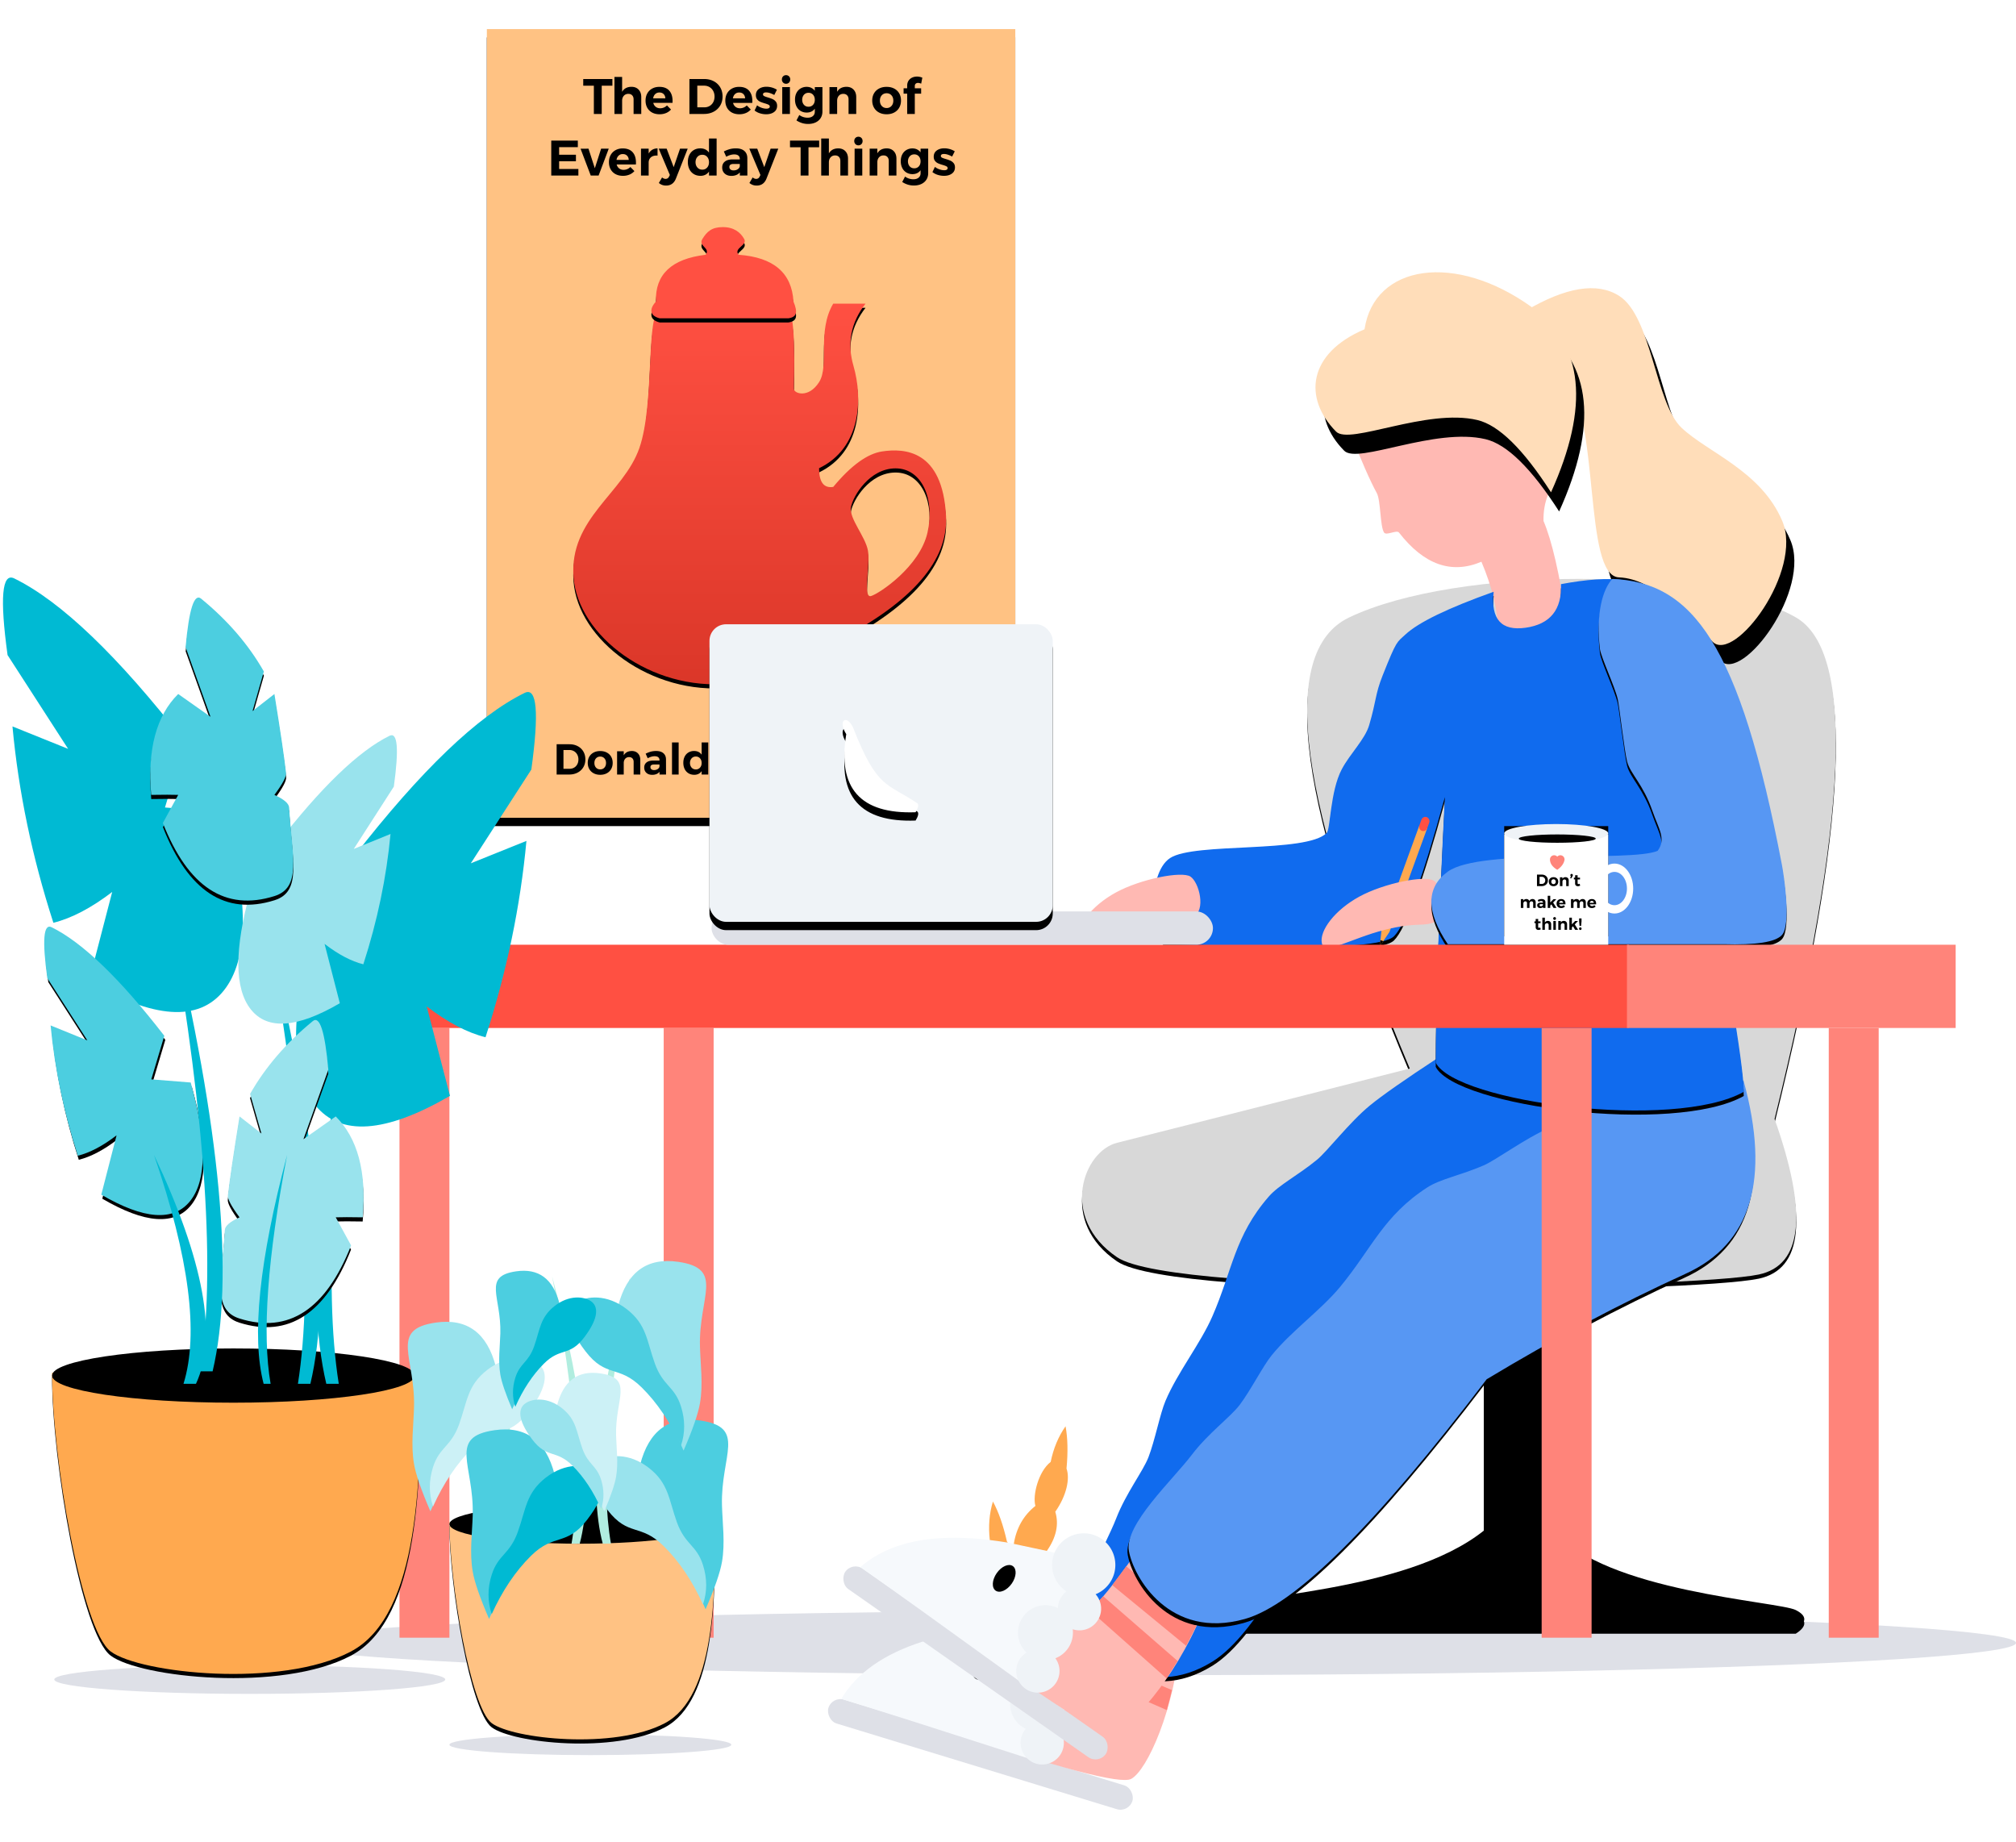 <svg width="485" height="443" xmlns="http://www.w3.org/2000/svg" xmlns:xlink="http://www.w3.org/1999/xlink"><defs><path id="b" d="M0 0h127.129v189.721H0z"/><filter x="-11.4%" y="-6.6%" width="122.8%" height="115.3%" filterUnits="objectBoundingBox" id="a"><feOffset dy="2" in="SourceAlpha" result="shadowOffsetOuter1"/><feGaussianBlur stdDeviation="4.5" in="shadowOffsetOuter1" result="shadowBlurOuter1"/><feColorMatrix values="0 0 0 0 0 0 0 0 0 0 0 0 0 0 0 0 0 0 0.35 0" in="shadowBlurOuter1"/></filter><linearGradient x1="50%" y1="0%" x2="50%" y2="100%" id="e"><stop stop-color="#FF5042" offset="0%"/><stop stop-color="#DA3628" offset="100%"/></linearGradient><path d="M20.989 19.969h30.27c2.528-1.557 1.815 17.835 1.815 18.946 0 1.11 3.518 2.359 6.058-1.614s-.548-12.205 3.407-18.89h7.77c-3.511 4.524-4.482 9.496-2.914 14.917 2.352 8.132 1.78 19.834-8.263 24.677 0 3.348 1.136 4.847 3.407 4.497 4.282-5.157 8.204-8.003 11.767-8.538 5.344-.802 14.534-.412 15.373 15.524.56 10.624-8.02 20.565-25.737 29.824-5.097 5.728-13.89 9.224-26.382 10.486-18.737 1.894-36.427-11.43-37.498-25.59C-1.009 70.05 12.085 64.08 15.896 53.163c3.811-10.917 1.43-33.193 5.093-33.193zm49.905 57.876c.594 3.406-1.294 11.523.745 10.903 2.038-.619 11.72-7.089 13.573-15.252 1.853-8.162-1.386-15.459-7.666-15.459-6.279 0-10.264 6.66-10.743 9.355-.48 2.695 3.497 7.048 4.091 10.453z" id="d"/><filter x="-12.3%" y="-10.9%" width="124.5%" height="124%" filterUnits="objectBoundingBox" id="c"><feOffset dy="1" in="SourceAlpha" result="shadowOffsetOuter1"/><feGaussianBlur stdDeviation="3.5" in="shadowOffsetOuter1" result="shadowBlurOuter1"/><feColorMatrix values="0 0 0 0 0 0 0 0 0 0 0 0 0 0 0 0 0 0 0.29 0" in="shadowBlurOuter1"/></filter><path d="M20.79 21.941c-1.15-.3-1.804-.804-1.964-1.516-.159-.711.195-1.549 1.063-2.513-.227-6.53 3.761-10.282 11.964-11.258 1.235-1.664-1.873-2.052-.78-3.814C32.167 1.077 33.308 0 35.981 0c2.674 0 4.234 1.266 5.13 2.84.895 1.573-2.629 2.18-1.342 3.814 8.416.604 12.818 4.356 13.206 11.258.552 1.316.734 2.281.546 2.895-.187.614-.78.992-1.778 1.134H20.79z" id="g"/><filter x="-31.6%" y="-45.6%" width="163.2%" height="200.3%" filterUnits="objectBoundingBox" id="f"><feOffset dy="1" in="SourceAlpha" result="shadowOffsetOuter1"/><feGaussianBlur stdDeviation="3.5" in="shadowOffsetOuter1" result="shadowBlurOuter1"/><feColorMatrix values="0 0 0 0 0 0 0 0 0 0 0 0 0 0 0 0 0 0 0.29 0" in="shadowBlurOuter1"/></filter><path d="M96.715 168.116v60.913c-19.205 15.305-59.32 15.305-64.716 19.11-3.599 2.538-3.599 4.106 0 4.704H171.73c2.755-1.753 2.755-3.32 0-4.704-4.132-2.073-46.133-4.437-58.042-19.11v-60.913H96.715z" id="i"/><filter x="-8.7%" y="-13.6%" width="117.3%" height="129.5%" filterUnits="objectBoundingBox" id="h"><feOffset dy="1" in="SourceAlpha" result="shadowOffsetOuter1"/><feGaussianBlur stdDeviation="4" in="shadowOffsetOuter1" result="shadowBlurOuter1"/><feColorMatrix values="0 0 0 0 0 0 0 0 0 0 0 0 0 0 0 0 0 0 0.29 0" in="shadowBlurOuter1"/></filter><path d="M78.882 117.886c-41.52 10.556-64.99 16.51-70.41 17.861-8.13 2.026-13.998 18.038 0 27.53 13.997 9.493 138.45 7.503 154.351 4.16 10.6-2.23 11.876-14.703 3.826-37.42 17.749-72.17 19.466-112.38 5.15-120.634-21.472-12.38-81.663-12.38-107.518 0-17.237 8.253-12.37 44.42 14.6 108.503z" id="k"/><filter x="-13.5%" y="-13.8%" width="127%" height="128.8%" filterUnits="objectBoundingBox" id="j"><feOffset dy="1" in="SourceAlpha" result="shadowOffsetOuter1"/><feGaussianBlur stdDeviation="8" in="shadowOffsetOuter1" result="shadowBlurOuter1"/><feColorMatrix values="0 0 0 0 0 0 0 0 0 0 0 0 0 0 0 0 0 0 0.143 0" in="shadowBlurOuter1"/></filter><filter x="-15.9%" y="-18.5%" width="132.3%" height="141.8%" filterUnits="objectBoundingBox" id="l"><feOffset dy="1" in="SourceAlpha" result="shadowOffsetOuter1"/><feGaussianBlur stdDeviation="4" in="shadowOffsetOuter1" result="shadowBlurOuter1"/><feColorMatrix values="0 0 0 0 0 0 0 0 0 0 0 0 0 0 0 0 0 0 0.29 0" in="shadowBlurOuter1" result="shadowMatrixOuter1"/><feMerge><feMergeNode in="shadowMatrixOuter1"/><feMergeNode in="SourceGraphic"/></feMerge></filter><path d="M147.339 25.633c-8.099 5.313-13.595 9.158-16.489 11.535-4.943 4.06-10.225 11.003-12.728 13.057-4.63 3.798-9.121 6.014-11.577 8.83-8.266 9.475-8.77 17.78-13.559 28.766-2.919 6.698-8.34 13.418-11.305 20.393-1.314 3.09-2.542 9.54-4.109 13.586-1.307 3.373-5.404 8.64-7.733 14.645-2.771 7.145-11.005 20.657-8.204 26.445s15.344 17.946 31.351 8.045c10.672-6.6 24.008-30.418 40.009-71.451 20.418-15.919 33.43-28.456 39.038-37.613 5.608-9.156 8.378-17.39 8.31-24.703L147.34 25.633z" id="n"/><filter x="-10.5%" y="-7.7%" width="121%" height="116.8%" filterUnits="objectBoundingBox" id="m"><feOffset dy="1" in="SourceAlpha" result="shadowOffsetOuter1"/><feGaussianBlur stdDeviation="4" in="shadowOffsetOuter1" result="shadowBlurOuter1"/><feColorMatrix values="0 0 0 0 0 0 0 0 0 0 0 0 0 0 0 0 0 0 0.29 0" in="shadowBlurOuter1"/></filter><filter x="-15.9%" y="-18.5%" width="132.3%" height="141.8%" filterUnits="objectBoundingBox" id="o"><feOffset dy="1" in="SourceAlpha" result="shadowOffsetOuter1"/><feGaussianBlur stdDeviation="4" in="shadowOffsetOuter1" result="shadowBlurOuter1"/><feColorMatrix values="0 0 0 0 0 0 0 0 0 0 0 0 0 0 0 0 0 0 0.291 0" in="shadowBlurOuter1" result="shadowMatrixOuter1"/><feMerge><feMergeNode in="shadowMatrixOuter1"/><feMergeNode in="SourceGraphic"/></feMerge></filter><path d="M161.868 31.107c.808 2.068-.235 4.29-3.13 6.667-4.943 4.06-10.225 11.003-12.728 13.057-4.63 3.798-9.121 6.014-11.577 8.83-8.266 9.475-8.77 17.78-13.558 28.766-2.92 6.698-8.34 13.418-11.306 20.392-1.313 3.091-2.541 9.541-4.109 13.587-1.306 3.373-5.404 8.64-7.733 14.645-2.77 7.144-11.005 20.657-8.204 26.445s15.344 17.946 31.352 8.045c10.671-6.601 24.007-30.418 40.008-71.451 12.848-13.812 25.86-26.35 39.038-37.613 13.178-11.263 13.373-27.417.585-48.46l-38.638 17.09z" id="q"/><filter x="-10.3%" y="-7.1%" width="120.7%" height="115.5%" filterUnits="objectBoundingBox" id="p"><feOffset dy="1" in="SourceAlpha" result="shadowOffsetOuter1"/><feGaussianBlur stdDeviation="4" in="shadowOffsetOuter1" result="shadowBlurOuter1"/><feColorMatrix values="0 0 0 0 0 0 0 0 0 0 0 0 0 0 0 0 0 0 0.29 0" in="shadowBlurOuter1"/></filter><filter x="-37.5%" y="-25.4%" width="175%" height="161.6%" filterUnits="objectBoundingBox" id="r"><feOffset dy="1" in="SourceAlpha" result="shadowOffsetOuter1"/><feGaussianBlur stdDeviation="8" in="shadowOffsetOuter1" result="shadowBlurOuter1"/><feColorMatrix values="0 0 0 0 0 0 0 0 0 0 0 0 0 0 0 0 0 0 0.086 0" in="shadowBlurOuter1" result="shadowMatrixOuter1"/><feMerge><feMergeNode in="shadowMatrixOuter1"/><feMergeNode in="SourceGraphic"/></feMerge></filter><path d="M54.705 19.08c11.188-1.472 18.555.349 22.1 5.463 5.32 7.672-2.06 27.11 1.441 35.102 3.502 7.991 13.543 17.022 13.543 30.089s-23.921 27.037-26.772 20.234c-2.85-6.803-6.768-19.386-14.675-23.071-7.906-3.685 11.079-37.282 6.893-49.973-2.79-8.46-3.634-14.409-2.53-17.844z" id="t"/><filter x="-40.3%" y="-13.4%" width="180.7%" height="137.6%" filterUnits="objectBoundingBox" id="s"><feOffset dy="5" in="SourceAlpha" result="shadowOffsetOuter1"/><feGaussianBlur stdDeviation="5" in="shadowOffsetOuter1" result="shadowBlurOuter1"/><feColorMatrix values="0 0 0 0 0 0 0 0 0 0 0 0 0 0 0 0 0 0 0.113 0" in="shadowBlurOuter1"/></filter><path d="M17.3 8.035c-14.787 0-20.109 9.44-15.912 19.99 1.716 4.312 22.28 3.27 32.386 10.724 4.253 3.136 7.42 10.775 9.501 22.916 16.687-15.393 21.094-29.619 13.22-42.678C44.685-.602 25.525-5.407 17.3 8.035z" id="v"/><filter x="-29%" y="-20.4%" width="158.1%" height="157.2%" filterUnits="objectBoundingBox" id="u"><feOffset dy="5" in="SourceAlpha" result="shadowOffsetOuter1"/><feGaussianBlur stdDeviation="5" in="shadowOffsetOuter1" result="shadowBlurOuter1"/><feColorMatrix values="0 0 0 0 0 0 0 0 0 0 0 0 0 0 0 0 0 0 0.113 0" in="shadowBlurOuter1"/></filter><path d="M102.071 3.198c-11.013 3.927-18.09 7.354-21.23 10.28-2.086 1.943-2.067 1.258-5.49 9.878-1.811 4.557-1.468 5.903-3.227 11.91-1.008 3.445-4.59 6.842-6.595 10.628-2.819 5.323-2.7 14.408-3.634 15.334-4.949 4.907-31.752 2.19-37.646 6.008-5.894 3.818-4.743 20.776 0 20.776 10.326 0 49.595 2.304 53.857-1.957 2.84-2.841 6.917-13.995 12.228-33.462-1.468 28.694-2.202 49.992-2.202 63.895 4.968 9.58 57.327 16.385 74.104 7.005 0-13.791-19.686-110.748-21.739-119.015-2.275-4.421-9.685-5.46-22.23-3.116.229 6.14-2.597 9.633-8.477 10.478-5.88.846-8.453-2.035-7.719-8.642z" id="x"/><filter x="-8.8%" y="-9%" width="117.6%" height="119.6%" filterUnits="objectBoundingBox" id="w"><feOffset dy="1" in="SourceAlpha" result="shadowOffsetOuter1"/><feGaussianBlur stdDeviation="4" in="shadowOffsetOuter1" result="shadowBlurOuter1"/><feColorMatrix values="0 0 0 0 0 0 0 0 0 0 0 0 0 0 0 0 0 0 0.29 0" in="shadowBlurOuter1"/></filter><path d="M130.621.105c19.23.769 30.616 15.478 40.81 68.849.416 2.176 2.294 14.228 0 16.802-1.529 1.716-6.234 2.456-14.114 2.22H91.035c-5.262-7.83-5.262-13.65 0-17.461 7.894-5.716 44.112-2.19 50.494-5.01 2.103-2.828.225-5.29-1.263-9.58-2.235-6.44-5.335-8.961-6.091-11.863-.636-2.438-1.906-13.561-2.26-15.049-.748-3.15-4.05-10.126-4.285-12.072-1.009-8.373.661-14.404 2.991-16.836z" id="z"/><filter x="-14.6%" y="-13.1%" width="129.3%" height="128.4%" filterUnits="objectBoundingBox" id="y"><feOffset dy="1" in="SourceAlpha" result="shadowOffsetOuter1"/><feGaussianBlur stdDeviation="4" in="shadowOffsetOuter1" result="shadowBlurOuter1"/><feColorMatrix values="0 0 0 0 0 0 0 0 0 0 0 0 0 0 0 0 0 0 0.29 0" in="shadowBlurOuter1"/></filter><rect id="B" width="82.584" height="71.583" rx="4"/><filter x="-30.3%" y="-32.1%" width="160.5%" height="169.8%" filterUnits="objectBoundingBox" id="A"><feOffset dy="2" in="SourceAlpha" result="shadowOffsetOuter1"/><feGaussianBlur stdDeviation="8" in="shadowOffsetOuter1" result="shadowBlurOuter1"/><feColorMatrix values="0 0 0 0 0 0 0 0 0 0 0 0 0 0 0 0 0 0 0.2 0" in="shadowBlurOuter1"/></filter><path d="M32.908 26.443c-2.171 12.993 3.388 19.252 16.678 18.777.623-1.02.784-1.724.482-2.109-7.268-4.986-9.69-3.279-15.533-18.3-1.627-3.288-3.712-1.612-1.627 1.632z" id="D"/><filter x="-85.2%" y="-60.8%" width="270.5%" height="239.5%" filterUnits="objectBoundingBox" id="C"><feOffset dy="1" in="SourceAlpha" result="shadowOffsetOuter1"/><feGaussianBlur stdDeviation="4" in="shadowOffsetOuter1" result="shadowBlurOuter1"/><feColorMatrix values="0 0 0 0 1 0 0 0 0 1 0 0 0 0 1 0 0 0 1 0" in="shadowBlurOuter1" result="shadowMatrixOuter1"/><feOffset dy="1" in="SourceAlpha" result="shadowOffsetOuter2"/><feGaussianBlur stdDeviation="1.5" in="shadowOffsetOuter2" result="shadowBlurOuter2"/><feColorMatrix values="0 0 0 0 0 0 0 0 0 0 0 0 0 0 0 0 0 0 0.158 0" in="shadowBlurOuter2" result="shadowMatrixOuter2"/><feMerge><feMergeNode in="shadowMatrixOuter1"/><feMergeNode in="shadowMatrixOuter2"/></feMerge></filter><path d="M0 5.8c0 20.246 7.058 61.844 14.122 67.108 7.063 5.264 40.946 8.896 57.77 0C88.718 64.012 88.718 29.821 88.718 5.8 72.053 11.52 23.247 13.896 0 5.8z" id="F"/><filter x="-14.1%" y="-15.9%" width="128.2%" height="134.5%" filterUnits="objectBoundingBox" id="E"><feOffset dy="1" in="SourceAlpha" result="shadowOffsetOuter1"/><feGaussianBlur stdDeviation="4" in="shadowOffsetOuter1" result="shadowBlurOuter1"/><feColorMatrix values="0 0 0 0 0 0 0 0 0 0 0 0 0 0 0 0 0 0 0.29 0" in="shadowBlurOuter1"/></filter><path d="M45.003 90.386c-6.326 5.356-12.99 15.99-19.991 31.902l5.571 9.407-9.016 3.03c-.406 14.522 1.928 23.725 7.002 27.61 5.075 3.884 11.874 1.673 20.4-6.634L41.95 142.74c3.835 1.67 7.248 2.506 10.239 2.506.75-10.98.338-21.645-1.238-31.997l-7.706 5.623 5.723-16.867c-.985-9.15-2.306-13.023-3.966-11.618z" id="H"/><filter x="-40.3%" y="-15.5%" width="180.6%" height="133.7%" filterUnits="objectBoundingBox" id="G"><feOffset dy="1" in="SourceAlpha" result="shadowOffsetOuter1"/><feGaussianBlur stdDeviation="4" in="shadowOffsetOuter1" result="shadowBlurOuter1"/><feColorMatrix values="0 0 0 0 0 0 0 0 0 0 0 0 0 0 0 0 0 0 0.29 0" in="shadowBlurOuter1"/></filter><path d="M65.096 14.296C58.795 19.645 53.87 25.57 50.323 32.068l2.892 9.478-5.337-4.018c-1.296 8.983-2.119 15.337-2.47 19.06-.08.858.884 2.593 2.894 5.206-2.28 1.093-3.44 2.122-3.482 3.088-.514 11.776-2.752 19.29 3.907 21.254 11.868 3.5 20.71-2.515 26.526-18.046l-3.808-6.7c1.352-.076 3.518-.114 6.497-.114.748-10.963-1.559-19.013-6.92-24.152l-7.676 5.614 5.7-16.841c-.98-9.137-2.297-13.003-3.95-11.6z" id="J"/><filter x="-36.7%" y="-15.7%" width="173.5%" height="134.2%" filterUnits="objectBoundingBox" id="I"><feOffset dy="1" in="SourceAlpha" result="shadowOffsetOuter1"/><feGaussianBlur stdDeviation="4" in="shadowOffsetOuter1" result="shadowBlurOuter1"/><feColorMatrix values="0 0 0 0 0 0 0 0 0 0 0 0 0 0 0 0 0 0 0.29 0" in="shadowBlurOuter1"/></filter><path d="M82.614 115.915c-6.301 5.348-11.226 11.272-14.773 17.771l2.892 9.479-5.337-4.019c-1.296 8.984-2.12 15.337-2.47 19.06-.08.858.884 2.593 2.893 5.206-2.278 1.093-3.439 2.123-3.481 3.088-.514 11.776-2.752 19.29 3.906 21.254 11.869 3.5 20.711-2.515 26.527-18.046l-3.808-6.7c1.352-.076 3.518-.113 6.496-.113.749-10.963-1.558-19.014-6.92-24.153l-7.675 5.614 5.7-16.84c-.98-9.137-2.297-13.004-3.95-11.601z" id="L"/><filter x="-36.7%" y="-15.7%" width="173.5%" height="134.2%" filterUnits="objectBoundingBox" id="K"><feOffset dy="1" in="SourceAlpha" result="shadowOffsetOuter1"/><feGaussianBlur stdDeviation="4" in="shadowOffsetOuter1" result="shadowBlurOuter1"/><feColorMatrix values="0 0 0 0 0 0 0 0 0 0 0 0 0 0 0 0 0 0 0.29 0" in="shadowBlurOuter1"/></filter><path d="M0 4.116C0 18.743 5.09 48.796 10.182 52.6c5.093 3.803 29.524 6.427 41.655 0 12.13-6.427 12.13-31.13 12.13-48.484-12.014 4.132-47.205 5.85-63.967 0z" id="N"/><filter x="-19.5%" y="-22%" width="139.1%" height="147.7%" filterUnits="objectBoundingBox" id="M"><feOffset dy="1" in="SourceAlpha" result="shadowOffsetOuter1"/><feGaussianBlur stdDeviation="4" in="shadowOffsetOuter1" result="shadowBlurOuter1"/><feColorMatrix values="0 0 0 0 0 0 0 0 0 0 0 0 0 0 0 0 0 0 0.29 0" in="shadowBlurOuter1"/></filter><filter x="-37.8%" y="-25%" width="175.7%" height="154.3%" filterUnits="objectBoundingBox" id="O"><feOffset dy="1" in="SourceAlpha" result="shadowOffsetOuter1"/><feGaussianBlur stdDeviation="4" in="shadowOffsetOuter1" result="shadowBlurOuter1"/><feColorMatrix values="0 0 0 0 0 0 0 0 0 0 0 0 0 0 0 0 0 0 0.29 0" in="shadowBlurOuter1" result="shadowMatrixOuter1"/><feMerge><feMergeNode in="shadowMatrixOuter1"/><feMergeNode in="SourceGraphic"/></feMerge></filter><filter x="-37.8%" y="-25%" width="175.7%" height="154.3%" filterUnits="objectBoundingBox" id="P"><feOffset dy="1" in="SourceAlpha" result="shadowOffsetOuter1"/><feGaussianBlur stdDeviation="4" in="shadowOffsetOuter1" result="shadowBlurOuter1"/><feColorMatrix values="0 0 0 0 0 0 0 0 0 0 0 0 0 0 0 0 0 0 0.29 0" in="shadowBlurOuter1" result="shadowMatrixOuter1"/><feMerge><feMergeNode in="shadowMatrixOuter1"/><feMergeNode in="SourceGraphic"/></feMerge></filter><filter x="-51%" y="-34.3%" width="203.9%" height="175.9%" filterUnits="objectBoundingBox" id="Q"><feOffset dy="1" in="SourceAlpha" result="shadowOffsetOuter1"/><feGaussianBlur stdDeviation="4" in="shadowOffsetOuter1" result="shadowBlurOuter1"/><feColorMatrix values="0 0 0 0 0 0 0 0 0 0 0 0 0 0 0 0 0 0 0.29 0" in="shadowBlurOuter1" result="shadowMatrixOuter1"/><feMerge><feMergeNode in="shadowMatrixOuter1"/><feMergeNode in="SourceGraphic"/></feMerge></filter><filter x="-51%" y="-34.3%" width="203.9%" height="175.9%" filterUnits="objectBoundingBox" id="R"><feOffset dy="1" in="SourceAlpha" result="shadowOffsetOuter1"/><feGaussianBlur stdDeviation="4" in="shadowOffsetOuter1" result="shadowBlurOuter1"/><feColorMatrix values="0 0 0 0 0 0 0 0 0 0 0 0 0 0 0 0 0 0 0.29 0" in="shadowBlurOuter1" result="shadowMatrixOuter1"/><feMerge><feMergeNode in="shadowMatrixOuter1"/><feMergeNode in="SourceGraphic"/></feMerge></filter><path id="T" d="M0 2.503h25.025v26.531H0z"/><filter x="-51.9%" y="-56.5%" width="203.9%" height="198%" filterUnits="objectBoundingBox" id="S"><feOffset dy="-2" in="SourceAlpha" result="shadowOffsetOuter1"/><feGaussianBlur stdDeviation="4" in="shadowOffsetOuter1" result="shadowBlurOuter1"/><feColorMatrix values="0 0 0 0 0 0 0 0 0 0 0 0 0 0 0 0 0 0 0.29 0" in="shadowBlurOuter1"/></filter></defs><g transform="translate(-8 7)" fill="none" fill-rule="evenodd"><ellipse fill="#DEE0E7" cx="285.039" cy="388.202" rx="207.961" ry="7.759"/><g transform="translate(125.127)"><use fill="#000" filter="url(#a)" xlink:href="#b"/><use fill="#FFC283" xlink:href="#b"/></g><path d="M148.312 12.008h7.016v1.609h-2.567v6.796h-1.894v-6.796h-2.555v-1.61zm11.585 1.873c.728 0 1.306.224 1.733.672.428.449.642 1.049.642 1.801v4.059h-1.847v-3.518c0-.408-.114-.73-.342-.967-.228-.236-.537-.354-.93-.354-.455.008-.817.166-1.085.474-.267.308-.401.703-.401 1.183v3.182h-1.847v-8.91h1.847v3.59c.447-.792 1.191-1.196 2.23-1.212zm6.729.012c1.04 0 1.829.3 2.368.9.54.6.81 1.437.81 2.51 0 .192-.004.34-.012.444h-4.63c.104.409.304.727.6.955.296.228.652.342 1.068.342.303 0 .595-.058.875-.174.28-.116.532-.286.756-.51l.971.984c-.328.369-.725.65-1.193.847a4.01 4.01 0 0 1-1.565.294c-.68 0-1.274-.136-1.781-.408a2.863 2.863 0 0 1-1.176-1.153c-.276-.496-.413-1.069-.413-1.717 0-.656.14-1.235.42-1.735.28-.5.671-.889 1.175-1.165.503-.276 1.08-.414 1.727-.414zm1.439 2.762c-.016-.425-.152-.765-.408-1.021-.256-.256-.596-.384-1.02-.384-.4 0-.733.126-1 .378-.269.252-.438.594-.51 1.027h2.938zm9.355-4.647c.855 0 1.619.178 2.29.534a3.874 3.874 0 0 1 1.566 1.489c.371.636.557 1.363.557 2.18 0 .816-.19 1.542-.57 2.179a3.937 3.937 0 0 1-1.589 1.489c-.68.356-1.455.534-2.326.534h-3.49v-8.405h3.562zm.048 6.808c.463 0 .881-.11 1.253-.33.372-.22.662-.527.87-.919.207-.392.311-.84.311-1.345 0-.504-.11-.956-.33-1.357-.22-.4-.52-.71-.899-.93-.38-.22-.81-.33-1.29-.33h-1.63v5.211h1.715zm8.347-4.923c1.04 0 1.829.3 2.369.9.54.6.81 1.437.81 2.51 0 .192-.005.34-.013.444h-4.63c.105.409.305.727.6.955.296.228.652.342 1.068.342.304 0 .596-.058.875-.174.28-.116.532-.286.756-.51l.971.984c-.327.369-.725.65-1.193.847a4.01 4.01 0 0 1-1.565.294c-.68 0-1.273-.136-1.781-.408a2.863 2.863 0 0 1-1.175-1.153c-.276-.496-.414-1.069-.414-1.717 0-.656.14-1.235.42-1.735.28-.5.671-.889 1.175-1.165s1.08-.414 1.727-.414zm1.44 2.762c-.017-.425-.153-.765-.409-1.021-.255-.256-.595-.384-1.019-.384-.4 0-.734.126-1.001.378-.268.252-.438.594-.51 1.027h2.938zm7.015-.805c-.352-.2-.7-.354-1.043-.462a3.12 3.12 0 0 0-.924-.162c-.224 0-.403.04-.54.12a.392.392 0 0 0-.203.36c0 .176.092.312.276.408.184.096.483.204.9.324.455.137.83.27 1.126.403.296.132.552.328.768.588.216.26.324.603.324 1.027 0 .64-.246 1.139-.738 1.495-.491.356-1.121.534-1.889.534a4.966 4.966 0 0 1-1.523-.234 3.924 3.924 0 0 1-1.271-.666l.6-1.25c.327.257.693.455 1.097.595.404.14.786.21 1.145.21.248 0 .446-.042.594-.126a.409.409 0 0 0 .222-.378c0-.184-.094-.328-.282-.432-.188-.104-.49-.217-.905-.337a9.153 9.153 0 0 1-1.098-.384 1.957 1.957 0 0 1-.75-.582c-.207-.26-.311-.599-.311-1.015 0-.64.24-1.137.72-1.489.48-.352 1.087-.528 1.822-.528.44 0 .88.062 1.32.186.44.124.84.302 1.199.534l-.636 1.261zm1.92-1.897h1.846v6.46h-1.847v-6.46zm.91-2.87a.97.97 0 0 1 .726.288c.188.192.282.44.282.745 0 .304-.094.552-.282.744a.97.97 0 0 1-.725.288.946.946 0 0 1-.714-.294 1.025 1.025 0 0 1-.282-.738c0-.304.094-.553.282-.745a.956.956 0 0 1 .714-.288zm8.756 2.87v5.86c0 .608-.144 1.138-.432 1.59-.288.453-.692.801-1.211 1.045-.52.244-1.12.367-1.8.367-.527 0-1.029-.076-1.504-.229a5.08 5.08 0 0 1-1.302-.624l.684-1.297a3.38 3.38 0 0 0 2.003.649c.527 0 .947-.13 1.26-.39.31-.26.467-.611.467-1.051v-.733a2.138 2.138 0 0 1-.816.697c-.328.16-.703.24-1.127.24a2.77 2.77 0 0 1-1.47-.39 2.627 2.627 0 0 1-.995-1.1c-.236-.471-.354-1.016-.354-1.632 0-.609.118-1.143.354-1.603.236-.46.568-.819.996-1.075a2.804 2.804 0 0 1 1.469-.384c.416 0 .787.082 1.115.246.328.164.604.394.828.69v-.876h1.835zm-3.346 4.719c.447 0 .811-.154 1.091-.462.28-.309.42-.71.42-1.207 0-.496-.14-.9-.42-1.213-.28-.312-.644-.468-1.091-.468-.448 0-.812.156-1.092.468-.28.312-.424.717-.432 1.213.008.496.15.898.426 1.207.276.308.642.462 1.098.462zm9.115-4.791c.72 0 1.293.224 1.72.672.428.449.642 1.049.642 1.801v4.059h-1.847v-3.518c0-.408-.114-.73-.342-.967-.227-.236-.537-.354-.929-.354-.456.008-.816.166-1.08.474-.263.308-.395.703-.395 1.183v3.182h-1.847v-6.46h1.847v1.129c.448-.785 1.191-1.185 2.23-1.201zm9.678.012c.68 0 1.281.136 1.805.408.524.272.93.657 1.217 1.153.288.496.432 1.073.432 1.729 0 .648-.144 1.223-.432 1.723-.287.5-.693.889-1.217 1.165-.524.276-1.125.414-1.805.414-.687 0-1.293-.138-1.817-.414a2.972 2.972 0 0 1-1.217-1.165c-.288-.5-.432-1.075-.432-1.723 0-.656.144-1.233.432-1.73.288-.495.693-.88 1.217-1.152.524-.272 1.13-.408 1.817-.408zm0 1.537c-.48 0-.87.164-1.17.492-.299.328-.449.757-.449 1.285 0 .528.15.957.45 1.285.3.328.69.492 1.17.492.47 0 .857-.164 1.156-.492.3-.328.45-.757.45-1.285 0-.528-.15-.957-.45-1.285-.3-.328-.685-.492-1.157-.492zm7.544-2.486a.799.799 0 0 0-.552.192c-.144.128-.216.317-.216.565v.54h1.524v1.285h-1.524v4.887h-1.835v-4.887h-.863V14.24h.863v-.612c0-.465.106-.863.318-1.195.212-.332.498-.584.858-.757.36-.172.76-.258 1.2-.258.415 0 .839.088 1.27.264l-.276 1.441a3.319 3.319 0 0 0-.383-.126 1.501 1.501 0 0 0-.384-.054zm-88.229 13.873h6.393v1.573h-4.498v1.825h4.042v1.573h-4.042v1.861h4.63v1.573h-6.525v-8.405zm7.052 1.957l1.907-.012 1.523 4.707 1.512-4.707h1.835l-2.435 6.46h-1.895l-2.447-6.448zm10.147-.072c1.04 0 1.829.3 2.368.9.54.601.81 1.438.81 2.51 0 .193-.004.34-.012.445h-4.63c.104.408.304.726.6.954.296.229.652.343 1.068.343.303 0 .595-.058.875-.174.28-.117.532-.287.756-.51l.971.984c-.328.368-.726.65-1.193.846a4.01 4.01 0 0 1-1.565.295c-.68 0-1.274-.137-1.781-.409a2.863 2.863 0 0 1-1.176-1.152c-.276-.497-.414-1.07-.414-1.718 0-.656.14-1.234.42-1.735.28-.5.672-.888 1.176-1.164.503-.277 1.079-.415 1.727-.415zm1.439 2.762c-.016-.424-.152-.764-.408-1.02-.256-.257-.596-.385-1.02-.385-.4 0-.733.126-1 .378-.269.253-.439.595-.51 1.027h2.938zm4.797-1.537c.224-.4.516-.704.876-.912.36-.209.78-.317 1.259-.325v1.741a2.525 2.525 0 0 0-.288-.012c-.568 0-1.017.155-1.35.463-.331.308-.497.718-.497 1.23v3.11h-1.847v-6.46h1.847v1.165zm6.56 6.016c-.447 1.129-1.235 1.693-2.362 1.693-.344 0-.656-.05-.936-.15-.28-.1-.551-.258-.815-.474l.78-1.333c.28.232.559.348.839.348.392 0 .675-.192.851-.576l.18-.36-2.674-6.329h1.907l1.69 4.443 1.524-4.443h1.847l-2.83 7.18zm9.787-9.63v8.91h-1.835v-.95a2.28 2.28 0 0 1-.863.763 2.59 2.59 0 0 1-1.176.259c-.607 0-1.141-.139-1.6-.415a2.78 2.78 0 0 1-1.068-1.17c-.252-.505-.378-1.085-.378-1.742 0-.648.124-1.22.372-1.717.248-.496.6-.88 1.055-1.152.456-.273.98-.409 1.571-.409.912 0 1.607.34 2.087 1.021v-3.398h1.835zm-3.442 7.493c.472 0 .857-.167 1.157-.499.3-.332.45-.762.45-1.29 0-.529-.15-.96-.45-1.291-.3-.333-.685-.499-1.157-.499-.48 0-.87.166-1.17.499-.3.332-.453.762-.461 1.29.008.529.162.96.462 1.291.3.332.69.499 1.169.499zm9.03 1.416v-.756a2.07 2.07 0 0 1-.839.624 3.05 3.05 0 0 1-1.187.217c-.68 0-1.22-.187-1.62-.559-.399-.372-.599-.858-.599-1.459 0-.608.214-1.082.642-1.423.428-.34 1.033-.514 1.817-.522h1.775v-.12c0-.344-.114-.61-.342-.799-.228-.188-.562-.282-1.001-.282-.6 0-1.24.188-1.92.565l-.575-1.273a7.706 7.706 0 0 1 1.44-.565c.447-.12.939-.18 1.474-.18.864 0 1.534.204 2.01.613.475.408.717.976.725 1.705l.012 4.214h-1.811zm-1.51-1.236c.384 0 .715-.092.995-.276.28-.185.448-.417.504-.697v-.576h-1.451c-.36 0-.626.058-.798.174-.172.116-.258.302-.258.558 0 .248.09.446.27.595.18.148.426.222.738.222zm7.927 1.957c-.447 1.129-1.235 1.693-2.362 1.693-.344 0-.656-.05-.936-.15-.28-.1-.552-.258-.815-.474l.78-1.333c.279.232.559.348.839.348.391 0 .675-.192.851-.576l.18-.36-2.674-6.329h1.907l1.69 4.443 1.524-4.443h1.847l-2.83 7.18zm5.65-9.126h7.015v1.61h-2.566v6.795h-1.895v-6.796h-2.555v-1.609zm11.585 1.873c.727 0 1.305.224 1.733.673.427.448.641 1.048.641 1.8v4.06h-1.847v-3.519c0-.408-.114-.73-.341-.966-.228-.237-.538-.355-.93-.355-.456.008-.817.167-1.085.475-.268.308-.402.702-.402 1.182v3.182h-1.847v-8.91h1.847v3.591c.448-.792 1.191-1.197 2.23-1.213zm3.957.072h1.847v6.46h-1.847v-6.46zm.912-2.87a.97.97 0 0 1 .726.289c.187.192.281.44.281.744s-.094.553-.281.745a.97.97 0 0 1-.726.288.946.946 0 0 1-.714-.294 1.025 1.025 0 0 1-.282-.739c0-.304.094-.552.282-.744a.956.956 0 0 1 .714-.288zm6.788 2.798c.72 0 1.293.224 1.721.673.428.448.642 1.048.642 1.8v4.06h-1.847v-3.519c0-.408-.114-.73-.342-.966-.228-.237-.538-.355-.93-.355-.455.008-.815.167-1.079.475-.264.308-.396.702-.396 1.182v3.182h-1.847v-6.46h1.847v1.13c.448-.785 1.192-1.186 2.231-1.202zm10.003.072v5.86c0 .608-.144 1.139-.432 1.591-.288.452-.692.8-1.212 1.045-.52.244-1.119.366-1.799.366-.527 0-1.029-.076-1.505-.228a5.08 5.08 0 0 1-1.301-.625l.684-1.296a3.38 3.38 0 0 0 2.003.648c.527 0 .947-.13 1.259-.39.312-.26.468-.61.468-1.05v-.733a2.138 2.138 0 0 1-.816.696c-.328.16-.704.24-1.127.24a2.77 2.77 0 0 1-1.47-.39 2.627 2.627 0 0 1-.995-1.099c-.236-.472-.354-1.016-.354-1.633 0-.608.118-1.142.354-1.603.236-.46.568-.818.995-1.074a2.804 2.804 0 0 1 1.47-.385c.415 0 .787.082 1.115.246.328.165.604.395.828.69v-.876h1.835zm-3.347 4.72c.448 0 .812-.155 1.092-.463.28-.308.42-.71.42-1.207 0-.496-.14-.9-.42-1.212-.28-.313-.644-.469-1.092-.469-.447 0-.811.156-1.091.469-.28.312-.424.716-.432 1.212.008.497.15.899.426 1.207.276.308.642.462 1.097.462zm9.103-2.822c-.351-.2-.7-.355-1.043-.463a3.12 3.12 0 0 0-.924-.162c-.223 0-.403.04-.54.12a.392.392 0 0 0-.203.36c0 .177.092.313.276.409.184.096.483.204.9.324.455.136.83.27 1.127.402.295.132.551.328.767.589.216.26.324.602.324 1.026 0 .64-.246 1.139-.738 1.495-.491.356-1.121.535-1.889.535a4.966 4.966 0 0 1-1.523-.235 3.924 3.924 0 0 1-1.271-.666l.6-1.249c.327.256.693.454 1.097.595.404.14.786.21 1.145.21.248 0 .446-.042.594-.126a.409.409 0 0 0 .222-.379c0-.184-.094-.328-.282-.432-.188-.104-.49-.216-.905-.336a9.153 9.153 0 0 1-1.098-.384 1.957 1.957 0 0 1-.75-.583c-.207-.26-.311-.598-.311-1.014 0-.64.24-1.137.72-1.49.48-.352 1.087-.528 1.822-.528.44 0 .88.062 1.32.186.44.125.84.303 1.199.535l-.636 1.26zM145.001 172.03c.742 0 1.404.154 1.986.463a3.357 3.357 0 0 1 1.356 1.29c.322.552.483 1.181.483 1.89 0 .707-.164 1.336-.493 1.888-.33.552-.788.982-1.377 1.29-.59.31-1.262.463-2.017.463h-3.025v-7.284h3.087zm.042 5.9c.402 0 .764-.095 1.086-.286.322-.19.574-.456.754-.796.18-.34.27-.728.27-1.165 0-.438-.095-.83-.286-1.176a2.054 2.054 0 0 0-.78-.807 2.187 2.187 0 0 0-1.117-.286h-1.413v4.516h1.486zm7.36-4.266c.588 0 1.11.118 1.563.353.454.236.806.57 1.055 1 .25.43.375.93.375 1.498 0 .562-.125 1.06-.375 1.493-.25.434-.6.77-1.055 1.01-.453.24-.975.359-1.564.359-.596 0-1.12-.12-1.575-.36a2.576 2.576 0 0 1-1.055-1.009c-.25-.433-.374-.93-.374-1.493 0-.569.125-1.068.374-1.498.25-.43.601-.764 1.055-1 .454-.235.98-.353 1.575-.353zm0 1.332c-.417 0-.755.142-1.014.426-.26.285-.39.656-.39 1.114 0 .458.13.829.39 1.113.26.285.597.427 1.013.427.409 0 .743-.142 1.003-.427.26-.284.39-.655.39-1.113 0-.458-.13-.83-.39-1.114-.26-.284-.594-.426-1.003-.426zm7.587-1.343c.623 0 1.12.195 1.491.583.371.389.556.909.556 1.561v3.517h-1.6v-3.049c0-.353-.099-.633-.296-.837-.198-.205-.466-.307-.806-.307-.395.007-.707.144-.935.41-.23.268-.344.61-.344 1.026v2.757h-1.6v-5.598h1.6v.978c.389-.68 1.033-1.027 1.934-1.04zm6.673 5.661v-.655c-.187.236-.43.416-.728.541a2.644 2.644 0 0 1-1.029.187c-.589 0-1.056-.161-1.403-.484-.346-.322-.52-.744-.52-1.264 0-.527.186-.938.556-1.233.371-.295.896-.446 1.575-.453h1.538v-.104c0-.298-.098-.529-.296-.692-.197-.163-.487-.245-.868-.245-.52 0-1.074.164-1.663.49l-.499-1.104c.444-.222.86-.385 1.248-.489a4.928 4.928 0 0 1 1.278-.156c.749 0 1.329.177 1.741.531.412.354.622.846.629 1.478l.01 3.652h-1.57zm-1.31-1.071c.333 0 .62-.08.863-.24.242-.16.388-.36.436-.603v-.5h-1.257c-.312 0-.542.05-.691.151-.15.1-.224.262-.224.484 0 .215.078.387.234.515.156.128.369.193.64.193zm4.314-6.65h1.6v7.721h-1.6v-7.721zm8.72 0v7.721h-1.59v-.822c-.2.292-.45.512-.748.661-.298.15-.638.224-1.019.224-.526 0-.989-.12-1.387-.36a2.409 2.409 0 0 1-.925-1.014c-.219-.437-.328-.94-.328-1.509 0-.562.107-1.058.322-1.488.215-.43.52-.763.915-.999a2.604 2.604 0 0 1 1.362-.354c.79 0 1.392.295 1.808.885v-2.945h1.59zm-2.983 6.493a1.29 1.29 0 0 0 1.003-.431c.26-.288.39-.661.39-1.12 0-.457-.13-.83-.39-1.118a1.29 1.29 0 0 0-1.003-.432c-.415 0-.753.144-1.013.432-.26.288-.393.661-.4 1.119.007.458.14.83.4 1.119.26.288.598.431 1.013.431zm12.421 1.228l-.571-1.415h-3.368l-.572 1.415h-1.694l3.16-7.284h1.694l3.108 7.284h-1.757zm-3.398-2.736h2.297l-1.144-2.831-1.153 2.83zm6.33 1.175a.77.77 0 0 1 .576.23c.15.152.224.35.224.593a.831.831 0 0 1-.224.598.762.762 0 0 1-.576.234.758.758 0 0 1-.572-.24.825.825 0 0 1-.229-.592c0-.243.076-.44.229-.594a.775.775 0 0 1 .572-.229zm9.49-5.723h1.559v7.284h-1.497l-3.524-4.683v4.683h-1.57v-7.284h1.497l3.535 4.704v-4.704zm5.654 1.634c.589 0 1.11.118 1.564.353.454.236.806.57 1.055 1 .25.43.374.93.374 1.498 0 .562-.124 1.06-.374 1.493-.25.434-.6.77-1.055 1.01-.454.24-.975.359-1.564.359-.596 0-1.12-.12-1.575-.36a2.576 2.576 0 0 1-1.055-1.009c-.25-.433-.374-.93-.374-1.493 0-.569.125-1.068.374-1.498.25-.43.601-.764 1.055-1 .454-.235.979-.353 1.575-.353zm0 1.332c-.416 0-.754.142-1.013.426-.26.285-.39.656-.39 1.114 0 .458.13.829.39 1.113.26.285.597.427 1.013.427.409 0 .743-.142 1.003-.427.26-.284.39-.655.39-1.113 0-.458-.13-.83-.39-1.114-.26-.284-.594-.426-1.003-.426zm5.654-.27c.194-.348.447-.611.76-.792.311-.18.675-.274 1.09-.28v1.508a2.188 2.188 0 0 0-.249-.01c-.492 0-.882.133-1.17.4-.287.268-.43.623-.43 1.067v2.695h-1.601v-5.598h1.6v1.01zm10.124-1.073c.617 0 1.107.193 1.471.578.364.385.546.907.546 1.566v3.517h-1.59v-3.049c0-.36-.098-.641-.292-.843-.194-.2-.457-.301-.79-.301-.38.007-.682.142-.904.405-.222.264-.332.604-.332 1.02v2.768h-1.59v-3.049c0-.353-.096-.633-.287-.837-.19-.205-.452-.307-.784-.307-.381.007-.685.142-.91.405-.225.264-.338.604-.338 1.02v2.768h-1.6v-5.598h1.6v.968c.388-.673 1.019-1.017 1.892-1.03.471 0 .87.112 1.195.337.326.226.558.543.697.953.18-.424.442-.743.785-.958.343-.215.753-.326 1.231-.333zm6.642 5.661v-.655c-.187.236-.43.416-.727.541a2.644 2.644 0 0 1-1.03.187c-.588 0-1.056-.161-1.403-.484-.346-.322-.52-.744-.52-1.264 0-.527.186-.938.557-1.233.37-.295.895-.446 1.574-.453h1.539v-.104c0-.298-.099-.529-.296-.692-.198-.163-.487-.245-.868-.245-.52 0-1.074.164-1.663.49l-.5-1.104c.444-.222.86-.385 1.248-.489a4.928 4.928 0 0 1 1.278-.156c.749 0 1.33.177 1.741.531.413.354.622.846.63 1.478l.01 3.652h-1.57zm-1.31-1.071c.333 0 .62-.08.863-.24.243-.16.388-.36.437-.603v-.5h-1.258c-.312 0-.542.05-.691.151-.15.1-.224.262-.224.484 0 .215.078.387.234.515.156.128.37.193.64.193zm7.796-4.59c.624 0 1.121.195 1.492.583.37.389.556.909.556 1.561v3.517h-1.6v-3.049c0-.353-.1-.633-.297-.837-.198-.205-.466-.307-.806-.307-.395.007-.706.144-.935.41-.229.268-.343.61-.343 1.026v2.757h-1.6v-5.598h1.6v.978c.388-.68 1.032-1.027 1.933-1.04z" fill="#000"/><g transform="translate(145.915 47.63)"><use fill="#000" filter="url(#c)" xlink:href="#d"/><use fill="url(#e)" xlink:href="#d"/></g><g transform="translate(145.915 47.63)"><use fill="#000" filter="url(#f)" xlink:href="#g"/><use fill="#FF5042" xlink:href="#g"/></g><g fill="#000" transform="translate(268.272 132.154)"><use filter="url(#h)" xlink:href="#i"/><use xlink:href="#i"/></g><g transform="translate(268.272 132.154)"><use fill="#000" filter="url(#j)" xlink:href="#k"/><use fill="#D8D8D8" xlink:href="#k"/></g><g filter="url(#l)" transform="rotate(17 -1046.498 925.478)"><rect fill="#DEE0E7" y="56.065" width="76.478" height="6.007" rx="3.004"/><path d="M76.084 18.205c3.725 16.733 1.636 32.834-1.442 35.892-2.052 2.039-17.323 2.626-45.813 1.762l3.286-23.06c10.715 1.555 17.828 1.555 21.338 0 .816-2.51 1.224-8.438 1.224-17.785 10.963-2.028 18.098-.964 21.407 3.19z" fill="#FFB9B3"/><path fill="#FF847A" d="M54.614 19.222l-.159 5.646 22.93 1.765-.725-5.293zM54.217 28.309l-.727 4.63 24.529 2.818-.226-4.957z"/><path d="M2.326 56.074c3.48-14.144 19.878-25.4 49.196-33.77v34.34c-24.81-.38-41.21-.57-49.196-.57z" fill="#F6F9FC"/><path d="M53.335 47.133a5.208 5.208 0 0 1-1.683 10.134 5.206 5.206 0 0 1-4.776-7.28 6.609 6.609 0 0 1 .032-13.078 5.182 5.182 0 0 1-.861-2.87c0-.56.088-1.1.252-1.605a7.608 7.608 0 0 1-7.86-7.605 7.608 7.608 0 1 1 13.993 4.139 5.208 5.208 0 0 1 .323 10.057 6.584 6.584 0 0 1 1.7 4.426c0 1.363-.412 2.63-1.12 3.682z" fill="#EFF3F7"/><path d="M29.362 30.324l7.48-3.17c0-3.958-1.246-6.92-3.74-8.883 0-4.76-1.644-8.57-3.74-10.052-1.984-3.48-3.994-6.216-6.03-8.207 0 2.993.662 6.02 1.988 9.08-1.122 3.574 1.06 9.18 3.06 10.774-1.039 3.495-.711 6.98.982 10.458z" fill="#FFA94F"/><ellipse fill="#000" cx="32.233" cy="38.445" rx="2.202" ry="3.604"/></g><g transform="translate(206.71 221.758)"><use fill="#000" filter="url(#m)" xlink:href="#n"/><use fill="#106BEE" xlink:href="#n"/></g><g filter="url(#o)" transform="rotate(35 -387.527 550.75)"><rect fill="#DEE0E7" y="56.065" width="76.478" height="6.007" rx="3.004"/><path d="M76.084 18.205c3.725 16.733 1.636 32.834-1.442 35.892-2.052 2.039-17.323 2.626-45.813 1.762l3.286-23.06c10.715 1.555 17.828 1.555 21.338 0 .816-2.51 1.224-8.438 1.224-17.785 10.963-2.028 18.098-.964 21.407 3.19z" fill="#FFB9B3"/><path fill="#FF847A" d="M54.614 19.222l-.159 5.646 22.93 1.765-.725-5.293zM54.217 28.309l-.727 4.63 24.529 2.818-.226-4.957z"/><path d="M2.326 56.074c3.48-14.144 19.878-25.4 49.196-33.77v34.34c-24.81-.38-41.21-.57-49.196-.57z" fill="#F6F9FC"/><path d="M53.335 47.133a5.208 5.208 0 0 1-1.683 10.134 5.206 5.206 0 0 1-4.776-7.28 6.609 6.609 0 0 1 .032-13.078 5.182 5.182 0 0 1-.861-2.87c0-.56.088-1.1.252-1.605a7.608 7.608 0 0 1-7.86-7.605 7.608 7.608 0 1 1 13.993 4.139 5.208 5.208 0 0 1 .323 10.057 6.584 6.584 0 0 1 1.7 4.426c0 1.363-.412 2.63-1.12 3.682z" fill="#EFF3F7"/><path d="M29.362 30.324l7.48-3.17c0-3.958-1.246-6.92-3.74-8.883 0-4.76-1.644-8.57-3.74-10.052-1.984-3.48-3.994-6.216-6.03-8.207 0 2.993.662 6.02 1.988 9.08-1.122 3.574 1.06 9.18 3.06 10.774-1.039 3.495-.711 6.98.982 10.458z" fill="#FFA94F"/><ellipse fill="#000" cx="32.233" cy="38.445" rx="2.202" ry="3.604"/></g><g transform="rotate(16 -536.14 940.944)"><use fill="#000" filter="url(#p)" xlink:href="#q"/><use fill="#5797F3" xlink:href="#q"/></g><g><g filter="url(#r)" transform="rotate(-23 332.044 -743.279)"><path d="M4.415 29.941c-.192 6.933-.124 12.114.205 15.542.189 1.965-2.433 7.69-2.1 9.397.187.962 3.069.523 3.302 1.402 2.513 9.475 7.685 14.212 15.516 14.212 0 6.568-.965 12.337-2.896 17.305l16.222 3.636c2.836-10.93 4.255-18.976 4.255-24.14 1.697-4.252 4.676-7.22 8.934-8.904l-13.19-30.143L4.416 29.94z" fill="#FFB9B3"/><use fill="#000" filter="url(#s)" xlink:href="#t"/><use fill="#FFDDB9" xlink:href="#t"/><g><use fill="#000" filter="url(#u)" xlink:href="#v"/><use fill="#FFDDB9" xlink:href="#v"/></g></g><g transform="translate(265.269 132.154)"><use fill="#000" filter="url(#w)" xlink:href="#x"/><use fill="#106BEE" xlink:href="#x"/></g><g transform="rotate(20 -361.405 1087.975)"><path fill="#FFA94F" d="M0 2.503h2.002v26.53l-1.001 4.039L0 29.034z"/><rect fill="#FF5042" width="2.002" height="3.504" rx="1"/><path fill="#000" d="M1 33.077l.362-1.456H.633z"/></g><path d="M353.596 214.592c3.172-1.57 1.449-8.357-.647-9.73-2.097-1.372-11.957.57-17.9 3.805-5.943 3.235-9.676 8.232-9.04 11.226.637 2.994 6.877-1.119 15.04-3.197 8.163-2.078 9.375-.535 12.547-2.104zM295.037 213.591c3.172-1.57 1.449-8.357-.648-9.73-2.096-1.372-11.956.57-17.9 3.805-5.943 3.235-9.675 8.231-9.039 11.226.637 2.994 6.877-1.119 15.04-3.197 8.162-2.078 9.375-.535 12.547-2.104z" fill="#FFB9B3"/><g transform="translate(265.269 132.154)"><use fill="#000" filter="url(#y)" xlink:href="#z"/><use fill="#5797F3" xlink:href="#z"/></g></g><g><path fill="#FF847A" d="M104.106 240.28h12.012v146.67h-12.012zM167.67 240.28h12.012v146.67H167.67zM378.884 240.28h12.012v146.67h-12.012zM447.954 240.28h12.012v146.67h-12.012z"/><path fill="#FF5042" d="M86.588 220.257h313.318v20.023H86.588z"/><path fill="#FF847A" d="M399.405 220.257h79.08v20.023h-79.08z"/></g><g transform="translate(178.681 143.167)"><rect fill="#DEE0E7" x=".501" y="69.081" width="120.622" height="8.009" rx="4"/><use fill="#000" filter="url(#A)" xlink:href="#B"/><use fill="#EFF3F7" xlink:href="#B"/><g><use fill="#000" filter="url(#C)" xlink:href="#D"/><use fill="#FFF" xlink:href="#D"/></g></g><g><g transform="translate(20.52 317.37)"><ellipse fill="#DEE0E7" cx="47.565" cy="79.634" rx="47.031" ry="3.462"/><use fill="#000" filter="url(#E)" xlink:href="#F"/><use fill="#FFA94F" xlink:href="#F"/><ellipse fill="#000" cx="43.631" cy="6.525" rx="43.631" ry="6.525"/></g><path d="M134.23 159.67c-11.26 5.511-24.94 18.614-41.04 39.31l4.768 15.795-14.368 1.123c-5.891 21.082-5.812 35.394.237 42.934 6.049 7.54 16.858 6.802 32.427-2.216l-5.598-21.524c5.033 3.848 9.749 6.321 14.148 7.418 5.108-15.777 8.389-31.52 9.843-47.233l-13.386 5.394 14.567-22.561c1.888-13.739 1.355-19.885-1.598-18.44z" fill="#00BAD3"/><path d="M89.5 325.88c-3.738-23.743-1.372-59.952 7.098-108.627C84.591 267.358 81.226 303.567 86.5 325.88h3z" fill="#00BAD3"/><path d="M79.671 325.88c3.738-23.743 1.372-59.952-7.097-108.627C84.58 267.358 87.946 303.567 82.67 325.88h-3zM11.418 132.138c11.26 5.511 24.939 18.614 41.039 39.31l-4.768 15.795 14.369 1.123c5.89 21.082 5.812 35.393-.237 42.934-6.049 7.54-16.858 6.802-32.427-2.216l5.597-21.524c-5.032 3.848-9.748 6.321-14.147 7.418-5.108-15.777-8.389-31.521-9.843-47.233l13.386 5.394L9.82 150.578c-1.888-13.739-1.355-19.885 1.598-18.44z" fill="#00BAD3"/><g transform="scale(-1 1) rotate(14 -499.423 -113.177)"><use fill="#000" filter="url(#G)" xlink:href="#H"/><use fill="#4CCEE0" xlink:href="#H"/></g><path d="M101.71 169.994c-7.435 3.667-16.474 12.373-27.117 26.119l3.13 10.475-9.48.758c-3.908 13.993-3.87 23.487.114 28.484 3.984 4.997 11.117 4.496 21.398-1.501l-3.673-14.275c3.317 2.549 6.427 4.185 9.328 4.908 3.385-10.472 5.565-20.92 6.54-31.346l-8.837 3.592 9.633-14.982c1.259-9.117.913-13.194-1.037-12.232z" fill="#99E3ED"/><g transform="scale(-1 1) rotate(1 -7026.744 -6885.124)"><use fill="#000" filter="url(#I)" xlink:href="#J"/><use fill="#4CCEE0" xlink:href="#J"/></g><g transform="rotate(1 -6948.165 213.499)"><use fill="#000" filter="url(#K)" xlink:href="#L"/><use fill="#99E3ED" xlink:href="#L"/></g><path d="M56.148 322.876c3.738-23.742 1.372-59.951-7.098-108.626 12.006 50.104 15.372 86.313 10.098 108.626h-3z" fill="#00BAD3"/><path d="M52.143 325.88c3.738-12.036 1.373-30.39-7.097-55.064 12.006 25.398 15.372 43.753 10.097 55.064h-3zM73.103 325.88c-2.093-12.036-.768-30.39 3.975-55.064-6.723 25.398-8.608 43.753-5.655 55.064h1.68z" fill="#00BAD3"/></g><g><g transform="translate(116.118 354.914)"><ellipse fill="#DEE0E7" cx="33.911" cy="57.779" rx="33.911" ry="2.501"/><use fill="#000" filter="url(#M)" xlink:href="#N"/><use fill="#FFC283" xlink:href="#N"/><ellipse fill="#000" cx="31.46" cy="4.714" rx="31.46" ry="4.714"/></g><path d="M145.495 364.324c2.46-14.055.903-35.49-4.673-64.303 7.904 29.66 10.12 51.094 6.648 64.303h-1.975zM130.785 366.662c2.461-9.327.904-23.552-4.672-42.674 7.904 19.684 10.12 33.909 6.647 42.674h-1.975zM154.978 364.324c-2.461-14.055-.903-35.49 4.672-64.303-7.904 29.66-10.12 51.094-6.647 64.303h1.975z" fill="#B0EDDF"/><g filter="url(#O)" transform="translate(106.108 309.959)"><path d="M21.182 10.8C19.069 2.646 14.252-.891 6.73.19-4.551 1.81 1.839 8.543 1.494 20.613c-.124 4.367-.784 9.058 0 13.59.441 2.546 1.755 6.344 3.942 11.394L21.182 10.8z" fill="#99E3ED"/><path d="M6.069 44.428c-1.031-3.068-1.031-6.225 0-9.474 1.547-4.873 4.322-4.841 6.28-10.308 1.957-5.467 1.968-9.352 6.743-13.06 4.774-3.708 9.734-3.21 12.138-1.605 2.403 1.605 2.804 5.235-2.2 11.74-5.006 6.504-7.909 3.139-13.514 8.683-3.737 3.695-6.886 8.37-9.447 14.024z" fill="#CCF1F6"/></g><path d="M162.004 345.31c2.113-8.154 6.93-11.69 14.45-10.61 11.283 1.622 4.893 8.354 5.237 20.424.125 4.367.785 9.057 0 13.59-.44 2.546-1.754 6.344-3.94 11.393l-15.747-34.796z" fill="#4CCEE0"/><path d="M177.117 378.938c1.031-3.067 1.031-6.225 0-9.473-1.547-4.873-4.322-4.842-6.28-10.309-1.957-5.467-1.969-9.351-6.743-13.06-4.774-3.708-9.734-3.21-12.138-1.605-2.404 1.606-2.804 5.235 2.2 11.74 5.006 6.505 7.909 3.14 13.514 8.683 3.737 3.696 6.886 8.37 9.447 14.024z" fill="#99E3ED"/><g filter="url(#P)" transform="matrix(-1 0 0 1 177.89 295.344)"><path d="M21.182 10.8C19.069 2.646 14.252-.891 6.73.19-4.551 1.81 1.839 8.543 1.494 20.613c-.124 4.367-.784 9.058 0 13.59.441 2.546 1.755 6.344 3.942 11.394L21.182 10.8z" fill="#99E3ED"/><path d="M6.069 44.428c-1.031-3.068-1.031-6.225 0-9.474 1.547-4.873 4.322-4.841 6.28-10.308 1.957-5.467 1.968-9.352 6.743-13.06 4.774-3.708 9.734-3.21 12.138-1.605 2.403 1.605 2.804 5.235-2.2 11.74-5.006 6.504-7.909 3.139-13.514 8.683-3.737 3.695-6.886 8.37-9.447 14.024z" fill="#4CCEE0"/></g><path d="M141.41 347.649c-2.112-8.154-6.929-11.691-14.45-10.61-11.282 1.621-4.893 8.353-5.237 20.423-.124 4.367-.784 9.058 0 13.59.44 2.546 1.755 6.344 3.941 11.394l15.747-34.797z" fill="#4CCEE0"/><path d="M126.298 381.277c-1.032-3.068-1.032-6.226 0-9.474 1.546-4.873 4.322-4.841 6.28-10.308 1.957-5.467 1.968-9.352 6.742-13.06 4.775-3.708 9.735-3.21 12.138-1.605 2.404 1.605 2.805 5.235-2.2 11.74-5.005 6.504-7.908 3.139-13.513 8.683-3.737 3.695-6.886 8.37-9.447 14.024z" fill="#00BAD3"/><g filter="url(#Q)" transform="matrix(-1 0 0 1 157.297 322.235)"><path d="M15.298 7.892C13.772 1.933 10.293-.65 4.861.14-3.287 1.324 1.328 6.243 1.08 15.064c-.09 3.19-.566 6.618 0 9.93.319 1.861 1.267 4.637 2.847 8.327L15.298 7.892z" fill="#CCF1F6"/><path d="M4.678 32.736c-.746-2.263-.746-4.592 0-6.989 1.12-3.594 3.127-3.571 4.543-7.604 1.416-4.033 1.424-6.899 4.878-9.634 3.454-2.736 7.042-2.369 8.78-1.185 1.74 1.185 2.03 3.862-1.591 8.661-3.62 4.799-5.72 2.316-9.776 6.406-2.703 2.726-4.981 6.174-6.834 10.345z" fill="#99E3ED"/></g><g filter="url(#R)" transform="translate(127.29 297.683)"><path d="M15.298 7.892C13.772 1.933 10.293-.65 4.861.14-3.287 1.324 1.328 6.243 1.08 15.064c-.09 3.19-.566 6.618 0 9.93.319 1.861 1.267 4.637 2.847 8.327L15.298 7.892z" fill="#4CCEE0"/><path d="M4.678 32.736c-.746-2.263-.746-4.592 0-6.989 1.12-3.594 3.127-3.571 4.543-7.604 1.416-4.033 1.424-6.899 4.878-9.634 3.454-2.736 7.042-2.369 8.78-1.185 1.74 1.185 2.03 3.862-1.591 8.661-3.62 4.799-5.72 2.316-9.776 6.406-2.703 2.726-4.981 6.174-6.834 10.345z" fill="#00BAD3"/></g></g><g transform="translate(369.875 191.223)"><use fill="#000" filter="url(#S)" xlink:href="#T"/><use fill="#FFF" xlink:href="#T"/><path d="M11.011 8.512a1.001 1.001 0 0 1 1.752-.662 1.001 1.001 0 0 1 1.752.662h.006l-.008.058a.997.997 0 0 1-.056.279c-.204.794-.768 1.515-1.69 2.162-1.17-.693-1.756-1.526-1.756-2.499z" fill="#FF847A"/><ellipse fill="#EFF3F7" cx="12.513" cy="2.253" rx="12.513" ry="2.253"/><path d="M9.057 12.166c.281 0 .532.058.753.175.221.117.393.28.515.49.122.209.183.447.183.715 0 .269-.062.507-.187.717-.125.209-.299.372-.523.489a1.625 1.625 0 0 1-.765.175H7.885v-2.761h1.172zm.016 2.237c.152 0 .29-.037.412-.109a.753.753 0 0 0 .286-.302.928.928 0 0 0 .102-.442.91.91 0 0 0-.108-.445.779.779 0 0 0-.296-.306.83.83 0 0 0-.424-.109h-.536v1.713h.564zm2.792-1.618c.224 0 .422.045.594.134.172.09.306.216.4.379.095.163.142.352.142.568 0 .213-.047.402-.142.566a.977.977 0 0 1-.4.383c-.172.09-.37.136-.594.136-.226 0-.425-.045-.597-.136a.977.977 0 0 1-.4-.383 1.114 1.114 0 0 1-.143-.566c0-.216.048-.405.142-.568a.968.968 0 0 1 .4-.379c.173-.09.372-.134.598-.134zm0 .505a.497.497 0 0 0-.384.162.601.601 0 0 0-.148.422c0 .174.05.314.148.422a.497.497 0 0 0 .384.162.492.492 0 0 0 .381-.162.601.601 0 0 0 .148-.422.601.601 0 0 0-.148-.422.492.492 0 0 0-.38-.162zm2.88-.509c.237 0 .425.074.566.221.14.147.21.345.21.592v1.333h-.607v-1.156a.438.438 0 0 0-.112-.317.405.405 0 0 0-.306-.117.454.454 0 0 0-.355.156.576.576 0 0 0-.13.389v1.045h-.607v-2.122h.607v.37c.147-.257.392-.389.734-.394zM16.22 12c.082 0 .151.028.21.083.057.055.086.13.086.225 0 .042-.007.08-.02.116a1.12 1.12 0 0 1-.059.128l-.28.501h-.296l.186-.497a.275.275 0 0 1-.13-.248.3.3 0 0 1 .086-.221.294.294 0 0 1 .217-.087zm2.055 2.809a.993.993 0 0 1-.262.108 1.146 1.146 0 0 1-.29.038.685.685 0 0 1-.481-.17c-.124-.113-.186-.275-.186-.485v-.982h-.295v-.419h.295v-.583h.604v.583h.576v.423h-.576v.875c0 .163.064.245.193.245.09 0 .188-.026.296-.079l.126.446zM6.808 18.04c.235 0 .42.073.559.22.138.145.207.343.207.593v1.333H6.97v-1.155a.441.441 0 0 0-.11-.32.397.397 0 0 0-.3-.114.436.436 0 0 0-.343.153.58.58 0 0 0-.126.387v1.05h-.604v-1.156a.447.447 0 0 0-.108-.318.387.387 0 0 0-.298-.116.442.442 0 0 0-.345.153.574.574 0 0 0-.129.387v1.05H4v-2.123h.607v.367c.148-.255.387-.385.718-.39.18 0 .33.042.454.127a.696.696 0 0 1 .264.361.769.769 0 0 1 .298-.362.888.888 0 0 1 .467-.127zm2.521 2.146v-.248a.68.68 0 0 1-.276.205 1.004 1.004 0 0 1-.39.071c-.224 0-.402-.061-.533-.183a.624.624 0 0 1-.197-.48c0-.2.07-.355.21-.467.141-.112.34-.17.598-.172h.584v-.04a.32.32 0 0 0-.112-.262c-.075-.061-.185-.092-.33-.092-.197 0-.407.061-.63.185l-.19-.418c.168-.084.326-.146.473-.186.147-.039.31-.059.485-.059.284 0 .505.067.661.201.157.135.236.321.239.56l.004 1.385h-.596zm-.497-.406c.126 0 .235-.03.327-.09a.354.354 0 0 0 .166-.23v-.189h-.477a.476.476 0 0 0-.263.057c-.056.038-.084.1-.084.184 0 .081.03.146.088.195a.37.37 0 0 0 .243.073zm3.03.406l-.513-.864-.273.288v.576h-.607V17.26h.607v1.61l.778-.801h.69l-.777.817.812 1.301h-.718zm1.834-2.142c.341 0 .601.099.779.296.177.197.266.472.266.825 0 .063-.001.111-.004.146h-1.523c.035.134.1.238.198.313a.558.558 0 0 0 .35.113.745.745 0 0 0 .537-.225l.32.323a1.074 1.074 0 0 1-.393.278 1.32 1.32 0 0 1-.515.097c-.223 0-.418-.045-.585-.134a.941.941 0 0 1-.387-.379 1.141 1.141 0 0 1-.136-.564c0-.216.046-.406.138-.57a.967.967 0 0 1 .387-.383c.165-.09.355-.136.568-.136zm.473.908a.48.48 0 0 0-.134-.336.453.453 0 0 0-.335-.126.462.462 0 0 0-.33.124.577.577 0 0 0-.167.338h.966zm4.702-.912c.234 0 .42.073.558.22.138.145.207.343.207.593v1.333h-.603v-1.155a.441.441 0 0 0-.11-.32.397.397 0 0 0-.3-.114.436.436 0 0 0-.344.153.58.58 0 0 0-.126.387v1.05h-.604v-1.156a.447.447 0 0 0-.108-.318.387.387 0 0 0-.298-.116.442.442 0 0 0-.345.153.574.574 0 0 0-.128.387v1.05h-.608v-2.123h.608v.367c.147-.255.386-.385.718-.39.179 0 .33.042.453.127a.696.696 0 0 1 .265.361.769.769 0 0 1 .297-.362.888.888 0 0 1 .468-.127zm2.2.004c.343 0 .602.099.78.296.177.197.266.472.266.825 0 .063-.001.111-.004.146h-1.522c.034.134.1.238.197.313a.558.558 0 0 0 .35.113.745.745 0 0 0 .537-.225l.32.323a1.074 1.074 0 0 1-.393.278 1.32 1.32 0 0 1-.514.097c-.224 0-.42-.045-.586-.134a.941.941 0 0 1-.387-.379 1.141 1.141 0 0 1-.136-.564c0-.216.046-.406.138-.57a.967.967 0 0 1 .387-.383c.166-.09.355-.136.568-.136zm.474.908a.48.48 0 0 0-.134-.336.453.453 0 0 0-.335-.126.462.462 0 0 0-.33.124.577.577 0 0 0-.167.338h.966zM8.79 25.329a.993.993 0 0 1-.263.109 1.146 1.146 0 0 1-.29.037.685.685 0 0 1-.48-.17c-.124-.113-.186-.274-.186-.485v-.982h-.296v-.418h.296v-.584h.603v.584h.576v.422h-.576v.876c0 .163.065.244.194.244.089 0 .188-.026.295-.079l.127.446zm1.727-2.028c.24 0 .43.074.57.221.141.148.211.345.211.592v1.334h-.607v-1.156a.438.438 0 0 0-.113-.318.405.405 0 0 0-.305-.116.46.46 0 0 0-.357.156.57.57 0 0 0-.132.388v1.046h-.608V22.52h.608v1.18c.147-.26.391-.393.733-.399zm1.302.024h.607v2.123h-.607v-2.123zm.3-.943a.32.32 0 0 1 .331.34.32.32 0 0 1-.331.34.311.311 0 0 1-.235-.098.337.337 0 0 1-.093-.242c0-.1.031-.182.093-.245a.315.315 0 0 1 .235-.095zm2.232.92c.237 0 .426.073.566.22.141.148.211.345.211.592v1.334h-.607v-1.156a.438.438 0 0 0-.112-.318.405.405 0 0 0-.306-.116.454.454 0 0 0-.355.156.576.576 0 0 0-.13.388v1.046h-.608v-2.123h.608v.37c.147-.257.392-.388.733-.394zm2.714 2.146l-.513-.864-.272.288v.576h-.607V22.52h.607v1.61l.777-.801h.69l-.776.817.812 1.302h-.718zm.959-2.742h.58v.698l-.107 1.113h-.367l-.106-1.113v-.698zm.284 2.15a.293.293 0 0 1 .303.311.315.315 0 0 1-.084.227.29.29 0 0 1-.22.09.288.288 0 0 1-.216-.092.313.313 0 0 1-.087-.225c0-.092.029-.167.087-.224a.294.294 0 0 1 .217-.087z" fill="#000"/><path d="M26.527 21.525c-2.488 0-4.505-2.69-4.505-6.007 0-3.317 2.017-6.007 4.505-6.007s4.504 2.69 4.504 6.007c0 3.318-2.016 6.007-4.504 6.007zm0-2.002c1.658 0 3.003-1.793 3.003-4.005 0-2.212-1.345-4.005-3.003-4.005-1.659 0-3.003 1.793-3.003 4.005 0 2.212 1.344 4.005 3.003 4.005z" fill="#FFF"/><ellipse fill="#000" cx="12.763" cy="3.504" rx="9.259" ry="1.001"/></g></g></svg>